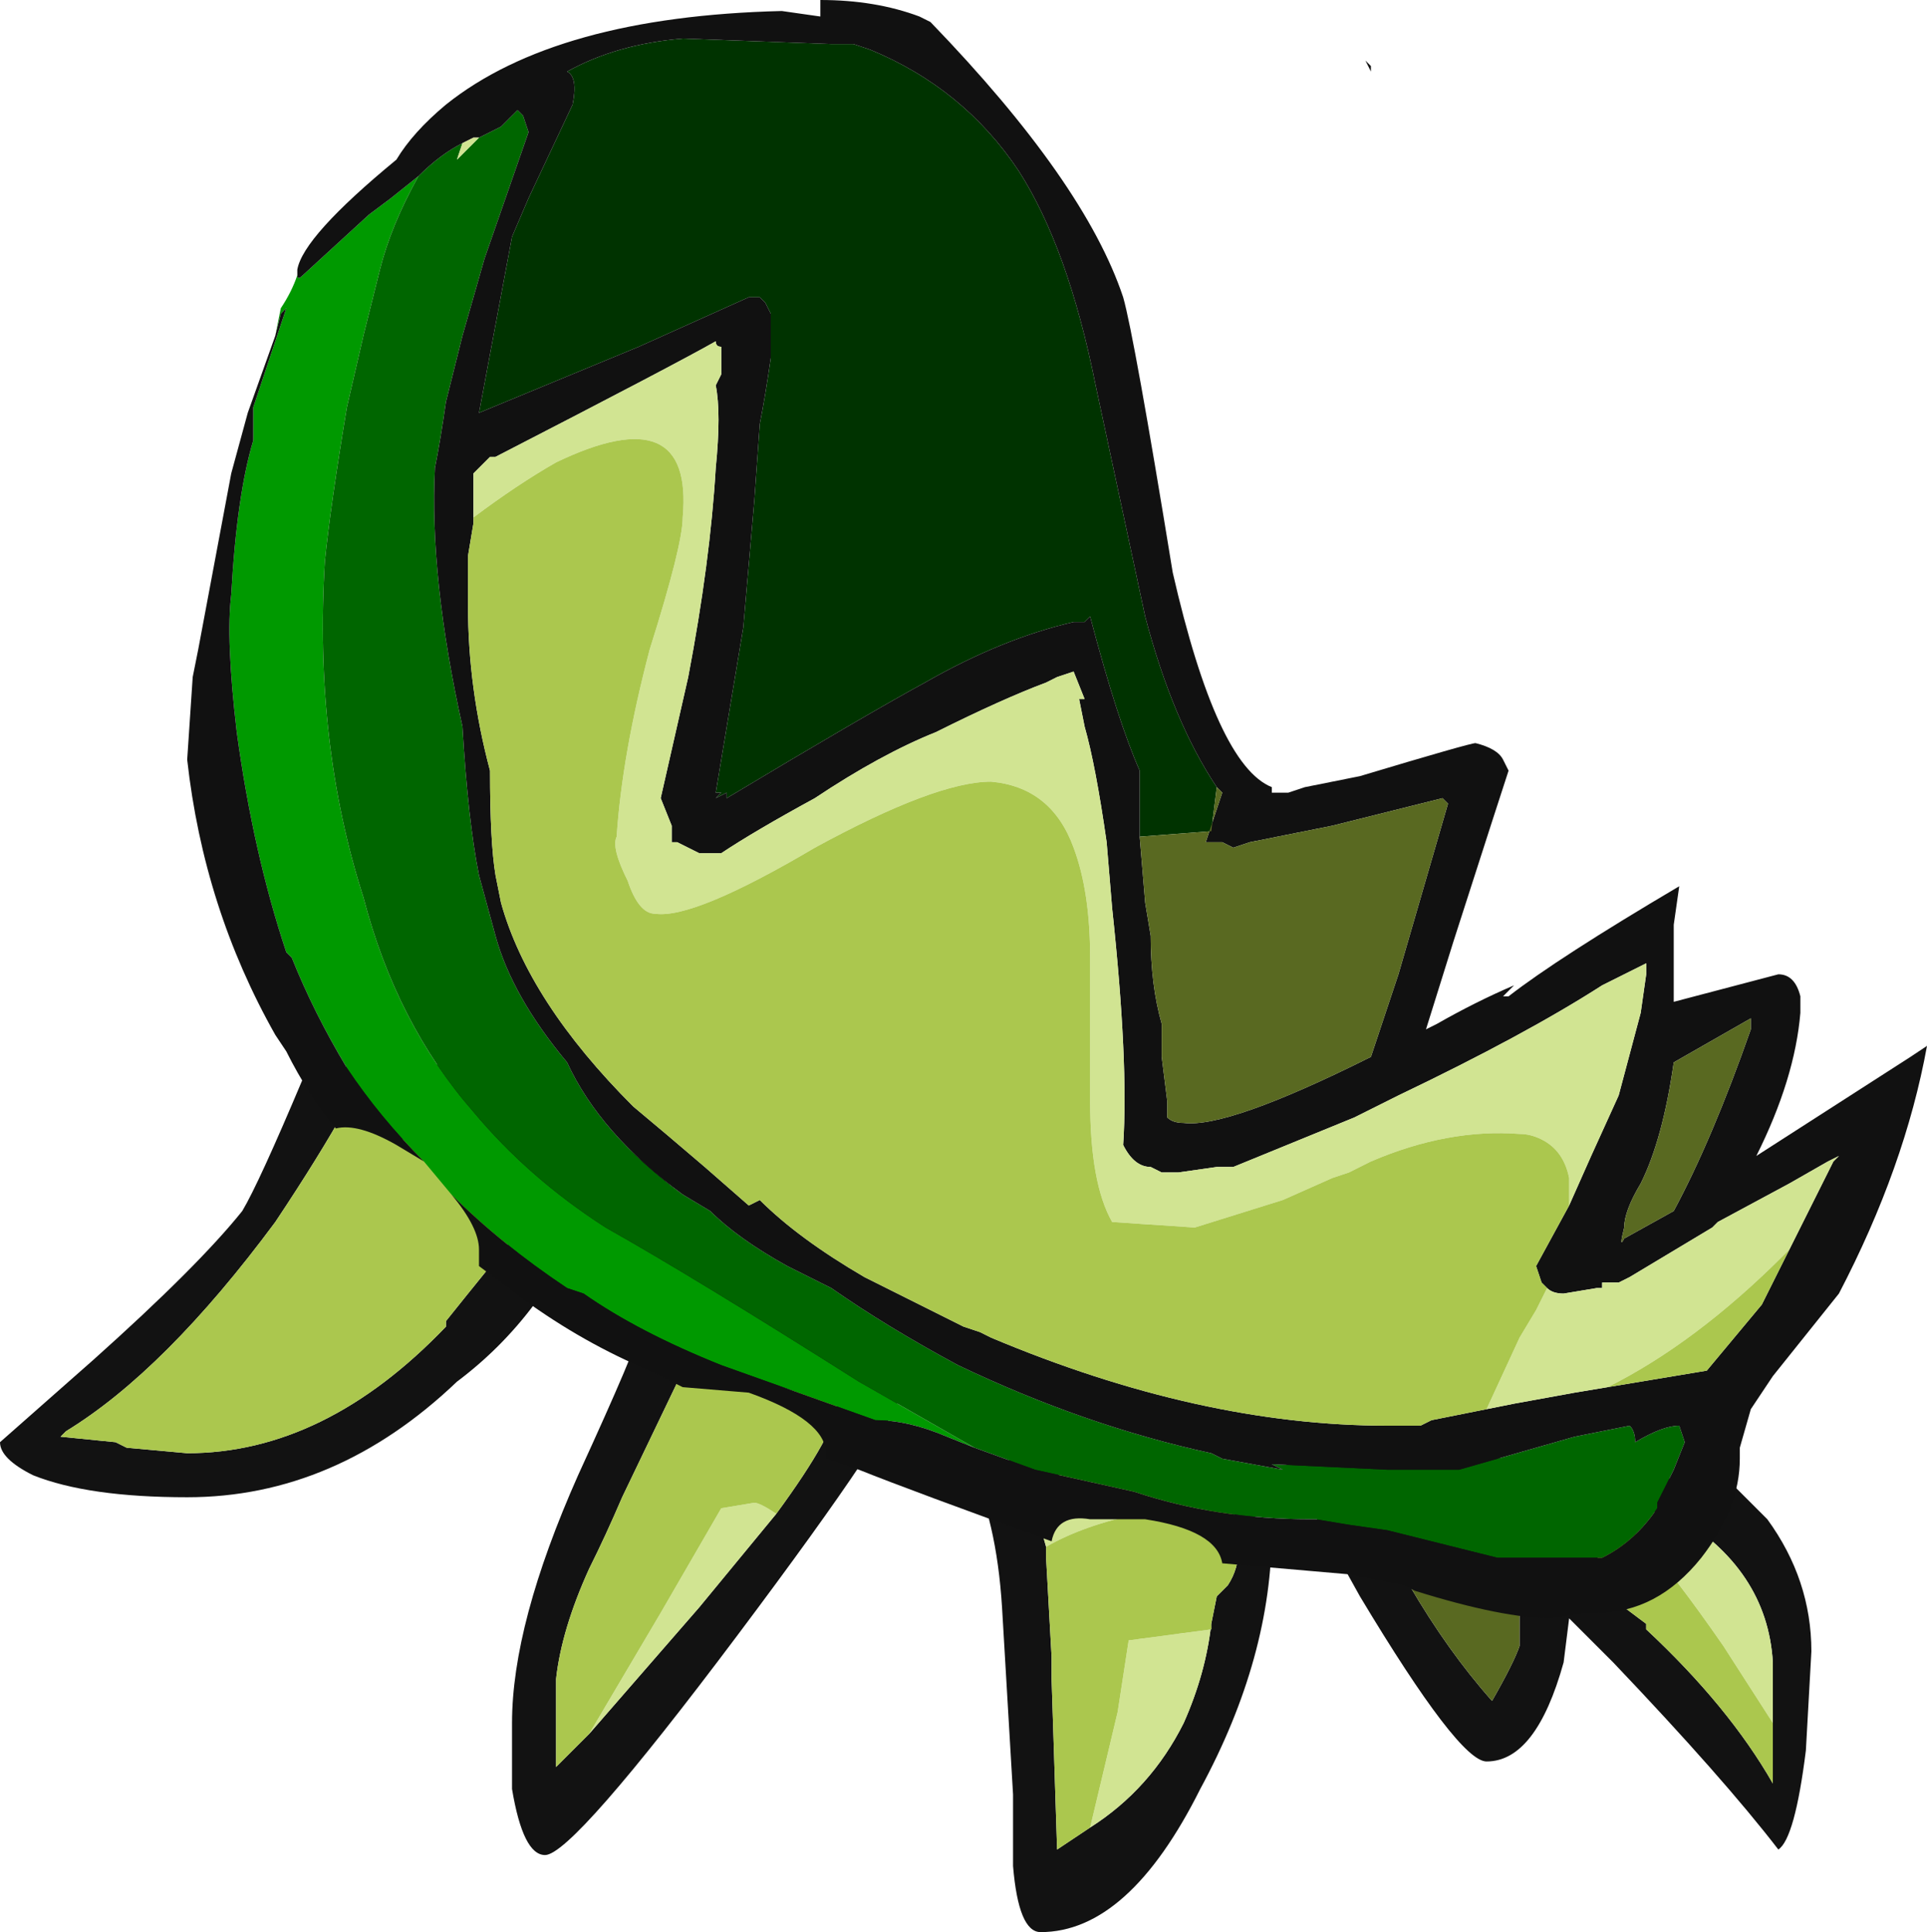 <?xml version="1.0" encoding="UTF-8" standalone="no"?>
<svg xmlns:ffdec="https://www.free-decompiler.com/flash" xmlns:xlink="http://www.w3.org/1999/xlink" ffdec:objectType="frame" height="122.85px" width="122.5px" xmlns="http://www.w3.org/2000/svg">
  <g transform="matrix(1.0, 0.0, 0.0, 1.0, 2.8, -31.15)">
    <use ffdec:characterId="222" height="17.55" transform="matrix(7.0, 0.0, 0.0, 7.0, -2.8, 31.15)" width="17.5" xlink:href="#shape0"/>
  </g>
  <defs>
    <g id="shape0" transform="matrix(1.0, 0.0, 0.0, 1.0, 0.4, -4.45)">
      <path d="M4.4 14.1 L7.8 17.05 Q7.8 17.3 6.3 19.3 4.8 21.3 4.55 21.3 4.35 21.3 4.25 20.7 L4.25 20.1 Q4.25 19.2 4.85 17.85 5.4 16.65 5.4 16.55 L4.45 16.3 Q4.15 16.7 3.75 17.0 2.65 18.05 1.3 18.05 0.4 18.05 -0.1 17.85 -0.4 17.7 -0.4 17.55 L0.45 16.8 Q1.4 15.95 1.8 15.45 1.95 15.2 2.35 14.25 L2.3 14.15 4.4 14.1 M10.45 17.8 L11.15 18.35 Q11.15 19.5 10.5 20.7 9.85 22.0 9.05 22.0 8.85 22.0 8.8 21.4 L8.8 20.75 8.7 19.05 Q8.65 18.25 8.4 17.75 L9.35 17.65 9.0 18.15 9.1 18.5 9.1 18.6 9.15 19.5 9.15 19.7 9.2 21.25 9.5 21.05 Q10.05 20.7 10.35 20.1 10.55 19.65 10.6 19.2 L10.65 18.95 10.75 18.85 Q10.85 18.7 10.85 18.5 L10.8 18.15 10.45 17.8 M11.15 17.45 L15.35 17.95 Q15.5 18.1 15.65 18.25 16.05 18.8 16.05 19.45 L16.0 20.35 Q15.9 21.15 15.75 21.25 15.25 20.6 14.25 19.55 L13.85 19.15 13.8 19.55 Q13.55 20.45 13.1 20.45 12.85 20.45 11.95 18.95 L11.2 17.6 11.15 17.45 M6.65 18.2 Q7.2 17.45 7.2 17.2 L5.85 16.8 5.25 18.05 Q5.1 18.4 4.95 18.7 4.7 19.25 4.65 19.7 L4.65 20.5 4.95 20.2 5.95 19.05 6.65 18.2 M4.35 15.45 L2.75 14.5 Q2.5 14.95 2.1 15.55 1.1 16.9 0.2 17.45 L0.15 17.5 0.65 17.55 0.75 17.6 1.3 17.65 Q2.55 17.65 3.65 16.5 L3.65 16.45 Q4.05 15.95 4.3 15.65 L4.35 15.45 M14.1 18.15 L13.95 18.3 14.35 19.05 14.55 19.2 14.55 19.25 Q15.3 19.95 15.7 20.65 L15.7 20.1 15.7 19.55 Q15.65 18.7 14.8 18.2 L14.1 18.15 M13.4 19.05 L12.4 18.85 Q12.75 19.45 13.15 19.9 13.35 19.55 13.4 19.4 L13.4 19.05" fill="#121212" fill-rule="evenodd" stroke="none"/>
      <path d="M9.35 17.65 L10.45 17.8 10.8 18.15 9.95 18.2 Q9.45 18.3 9.1 18.5 L9.0 18.15 9.35 17.65 M10.6 19.2 Q10.55 19.65 10.35 20.1 10.05 20.7 9.5 21.05 L9.75 20.0 9.85 19.35 10.6 19.25 10.6 19.2 M7.2 17.2 L5.85 16.8 7.2 17.2 M4.95 20.2 L5.6 19.1 6.15 18.15 6.45 18.1 Q6.5 18.1 6.65 18.2 L5.95 19.05 4.95 20.2 M2.75 14.5 L4.35 15.45 2.75 14.5 M13.95 18.3 L14.35 19.05 13.95 18.3 M15.7 20.1 L15.25 19.4 Q14.35 18.1 14.1 18.15 L14.8 18.2 Q15.65 18.7 15.7 19.55 L15.7 20.1" fill="#d1e492" fill-rule="evenodd" stroke="none"/>
      <path d="M13.4 19.05 L13.4 19.4 Q13.35 19.55 13.15 19.9 12.75 19.45 12.4 18.85 L13.4 19.05" fill="#596921" fill-rule="evenodd" stroke="none"/>
      <path d="M10.8 18.15 L10.85 18.5 Q10.85 18.7 10.75 18.85 L10.65 18.95 10.6 19.2 10.6 19.25 9.85 19.35 9.75 20.0 9.5 21.05 9.2 21.25 9.15 19.7 9.15 19.5 9.1 18.6 9.1 18.5 Q9.45 18.3 9.95 18.2 L10.8 18.15 M7.2 17.2 Q7.2 17.45 6.65 18.2 6.5 18.1 6.45 18.1 L6.15 18.15 5.6 19.1 4.95 20.2 4.65 20.5 4.65 19.7 Q4.7 19.25 4.95 18.7 5.1 18.4 5.25 18.05 L5.85 16.8 7.2 17.2 M2.75 14.5 L4.35 15.45 4.3 15.65 Q4.05 15.95 3.65 16.45 L3.65 16.5 Q2.55 17.65 1.3 17.65 L0.75 17.6 0.65 17.55 0.15 17.5 0.2 17.45 Q1.1 16.9 2.1 15.55 2.5 14.95 2.75 14.5 M13.95 18.3 L14.1 18.15 Q14.35 18.1 15.25 19.4 L15.7 20.1 15.7 20.65 Q15.3 19.95 14.55 19.25 L14.55 19.2 14.35 19.05 13.95 18.3" fill="#abc74e" fill-rule="evenodd" stroke="none"/>
      <path d="M3.7 15.3 L3.45 15.0 Q3.05 14.6 2.75 14.15 2.45 13.65 2.25 13.15 L2.2 13.1 Q1.9 12.2 1.75 11.1 1.65 10.25 1.7 9.85 1.75 8.95 1.9 8.45 L1.9 8.15 2.2 7.25 2.15 7.3 2.1 7.5 2.15 7.25 Q2.25 7.1 2.3 6.95 2.3 7.0 2.35 6.95 L2.95 6.4 3.15 6.25 3.4 6.05 Q3.15 6.5 3.05 6.9 L2.9 7.5 2.75 8.15 Q2.6 9.05 2.55 9.55 2.45 11.2 2.9 12.6 3.2 13.75 3.9 14.55 4.4 15.15 5.1 15.6 5.9 16.05 7.4 17.0 L8.45 17.6 8.2 17.5 Q7.85 17.35 7.55 17.35 L6.15 16.85 Q5.4 16.55 4.9 16.2 L4.75 16.15 Q4.15 15.75 3.7 15.3" fill="#009900" fill-rule="evenodd" stroke="none"/>
      <path d="M3.4 6.05 Q3.6 5.85 3.8 5.75 L3.75 5.9 3.95 5.7 4.15 5.6 4.3 5.45 4.35 5.5 4.4 5.65 4.0 6.8 3.8 7.5 3.65 8.1 Q3.6 8.45 3.55 8.7 3.5 9.7 3.8 11.05 3.85 11.9 3.95 12.4 L4.1 12.95 Q4.25 13.5 4.75 14.1 5.05 14.75 5.8 15.3 L6.05 15.45 Q6.3 15.7 6.75 15.95 L7.15 16.15 Q7.65 16.5 8.3 16.85 9.45 17.4 10.6 17.65 L10.7 17.7 11.25 17.8 11.15 17.75 12.2 17.8 12.85 17.8 13.9 17.5 14.4 17.4 Q14.45 17.45 14.45 17.55 14.7 17.4 14.85 17.4 L14.9 17.55 14.8 17.8 14.65 18.1 14.65 18.15 Q14.45 18.45 14.15 18.6 L13.2 18.6 12.2 18.35 11.85 18.3 11.55 18.25 11.5 18.25 Q10.65 18.25 9.9 18.0 L9.0 17.8 8.45 17.6 7.4 17.0 Q5.9 16.05 5.1 15.6 4.4 15.15 3.9 14.55 3.2 13.75 2.9 12.6 2.45 11.2 2.55 9.55 2.6 9.05 2.75 8.15 L2.9 7.5 3.05 6.9 Q3.15 6.5 3.4 6.05" fill="#006600" fill-rule="evenodd" stroke="none"/>
      <path d="M10.65 11.6 L10.6 12.0 9.95 12.05 9.95 11.45 Q9.75 11.0 9.5 10.05 L9.45 10.1 9.35 10.1 Q8.7 10.25 8.0 10.65 7.45 10.95 6.2 11.7 L6.2 11.65 6.1 11.7 6.15 11.65 6.1 11.65 6.35 10.15 6.45 9.0 6.5 8.3 Q6.55 8.05 6.6 7.7 6.6 7.45 6.6 7.3 L6.55 7.2 6.5 7.15 6.4 7.15 5.4 7.6 3.95 8.2 4.25 6.6 4.4 6.25 4.8 5.4 Q4.85 5.15 4.75 5.1 5.2 4.85 5.8 4.8 L7.15 4.85 7.35 4.85 7.5 4.9 Q8.35 5.25 8.85 6.0 9.3 6.7 9.55 7.95 L10.0 10.05 Q10.25 11.0 10.65 11.6" fill="#003300" fill-rule="evenodd" stroke="none"/>
      <path d="M12.0 5.0 L12.05 5.05 12.05 5.1 12.0 5.0 M2.3 6.95 L2.3 6.9 Q2.35 6.6 3.2 5.9 3.35 5.65 3.65 5.4 4.65 4.6 6.7 4.55 L7.05 4.6 7.05 4.45 Q7.55 4.45 7.95 4.6 L8.05 4.65 Q9.45 6.1 9.8 7.15 9.9 7.5 10.25 9.65 10.65 11.4 11.15 11.6 L11.15 11.65 11.3 11.65 11.45 11.6 11.95 11.5 Q12.95 11.2 13.0 11.2 13.2 11.25 13.25 11.35 L13.3 11.45 Q13.25 11.6 12.8 13.0 L12.55 13.8 12.65 13.75 Q13.0 13.55 13.35 13.4 L13.25 13.5 13.3 13.5 Q13.75 13.15 14.85 12.5 L14.8 12.85 14.8 13.55 15.75 13.3 Q15.9 13.3 15.95 13.5 L15.95 13.65 Q15.9 14.25 15.55 14.95 L16.95 14.05 17.1 13.95 Q16.9 15.05 16.3 16.2 L15.7 16.95 15.5 17.25 15.4 17.6 15.4 17.7 Q15.4 18.15 15.05 18.6 14.65 19.1 14.1 19.1 L14.0 19.1 13.7 19.15 Q13.25 19.15 12.45 18.9 L12.35 18.85 11.85 18.75 10.7 18.65 Q10.65 18.35 10.0 18.25 L9.5 18.25 Q9.2 18.2 9.15 18.45 7.9 18.0 7.4 17.8 L7.1 17.7 7.1 17.65 Q7.1 17.35 6.4 17.1 L5.8 17.05 5.5 16.9 Q4.9 16.65 4.35 16.25 L3.95 15.95 3.95 15.8 Q3.95 15.6 3.7 15.3 4.15 15.75 4.75 16.15 L4.9 16.2 Q5.4 16.55 6.15 16.85 L7.55 17.35 Q7.85 17.35 8.2 17.5 L8.45 17.6 9.0 17.8 9.9 18.0 Q10.65 18.25 11.5 18.25 L11.55 18.25 11.85 18.3 12.2 18.35 13.2 18.6 14.15 18.6 Q14.45 18.45 14.65 18.15 L14.65 18.1 14.8 17.8 14.9 17.55 14.85 17.4 Q14.7 17.4 14.45 17.55 14.45 17.45 14.4 17.4 L13.9 17.5 12.85 17.8 12.2 17.8 11.15 17.75 11.25 17.8 10.7 17.7 10.6 17.65 Q9.45 17.4 8.3 16.85 7.65 16.5 7.15 16.15 L6.75 15.95 Q6.3 15.7 6.05 15.45 L5.8 15.3 Q5.05 14.75 4.75 14.1 4.25 13.5 4.1 12.95 L3.95 12.4 Q3.85 11.9 3.8 11.05 3.5 9.7 3.55 8.7 3.6 8.45 3.65 8.1 L3.8 7.5 4.0 6.8 4.4 5.65 4.35 5.5 4.3 5.45 4.15 5.6 3.95 5.7 3.9 5.7 3.8 5.75 Q3.6 5.85 3.4 6.05 L3.15 6.25 2.95 6.4 2.35 6.95 Q2.3 7.0 2.3 6.95 M3.45 15.0 L3.2 14.85 Q2.85 14.65 2.65 14.7 2.4 14.4 2.2 14.0 L2.1 13.85 Q1.45 12.7 1.3 11.35 L1.35 10.6 1.4 10.35 1.7 8.75 1.85 8.2 2.1 7.5 2.15 7.3 2.2 7.25 1.9 8.15 1.9 8.45 Q1.75 8.95 1.7 9.85 1.65 10.25 1.75 11.1 1.9 12.2 2.2 13.1 L2.25 13.15 Q2.45 13.65 2.75 14.15 3.05 14.6 3.45 15.0 M9.95 12.05 L10.0 12.65 10.05 12.95 Q10.05 13.4 10.15 13.75 L10.15 14.05 10.2 14.45 10.2 14.6 Q10.25 14.65 10.35 14.65 10.75 14.7 12.05 14.05 L12.3 13.3 12.75 11.75 12.7 11.7 11.7 11.95 10.95 12.1 10.8 12.15 10.7 12.1 10.55 12.1 10.7 11.65 10.65 11.6 Q10.25 11.0 10.0 10.05 L9.55 7.95 Q9.3 6.7 8.85 6.0 8.35 5.25 7.5 4.9 L7.35 4.85 7.15 4.85 5.8 4.8 Q5.2 4.85 4.75 5.1 4.85 5.15 4.8 5.4 L4.4 6.25 4.25 6.6 3.95 8.2 5.4 7.6 6.4 7.15 6.5 7.15 6.55 7.2 6.6 7.3 Q6.6 7.45 6.6 7.7 6.55 8.05 6.5 8.3 L6.45 9.0 6.35 10.15 6.1 11.65 6.15 11.65 6.1 11.7 6.2 11.65 6.2 11.7 Q7.45 10.95 8.0 10.65 8.7 10.25 9.35 10.1 L9.45 10.1 9.5 10.05 Q9.75 11.0 9.95 11.45 L9.95 12.05 M14.8 14.1 Q14.7 14.8 14.5 15.2 14.35 15.45 14.35 15.6 14.3 15.8 14.35 15.7 L14.8 15.45 Q15.15 14.8 15.5 13.8 L15.5 13.7 14.8 14.1 M13.85 15.4 L14.05 14.95 14.3 14.4 14.5 13.65 14.55 13.3 14.55 13.2 14.15 13.4 Q13.45 13.85 12.3 14.4 L11.9 14.6 10.8 15.05 10.65 15.05 10.3 15.1 10.15 15.1 10.05 15.05 Q9.9 15.05 9.8 14.85 9.85 14.1 9.7 12.7 L9.65 12.1 Q9.55 11.4 9.45 11.05 L9.4 10.8 9.45 10.8 9.35 10.55 9.2 10.6 9.1 10.65 Q8.7 10.8 8.1 11.1 7.6 11.3 7.0 11.7 6.45 12.0 6.15 12.2 L5.95 12.2 5.75 12.1 5.7 12.1 Q5.7 12.05 5.7 11.95 L5.6 11.7 5.85 10.6 Q6.05 9.55 6.1 8.7 6.15 8.2 6.1 7.95 L6.15 7.85 6.15 7.6 Q6.1 7.6 6.1 7.55 5.75 7.75 4.1 8.6 L4.05 8.6 3.9 8.75 3.9 9.15 3.9 9.2 3.85 9.5 3.85 9.95 Q3.85 10.7 4.05 11.45 4.05 12.1 4.1 12.4 L4.15 12.65 Q4.4 13.55 5.35 14.5 5.65 14.75 6.0 15.05 L6.4 15.4 6.5 15.35 Q6.85 15.7 7.45 16.05 7.85 16.25 8.35 16.5 L8.5 16.55 8.6 16.6 Q10.5 17.4 12.2 17.4 L12.5 17.4 12.6 17.35 13.1 17.25 13.35 17.2 13.9 17.1 14.2 17.05 15.1 16.9 15.6 16.3 15.85 15.8 16.25 15.0 16.3 14.95 16.2 15.0 15.85 15.2 15.2 15.55 15.15 15.6 14.4 16.05 14.3 16.1 14.15 16.1 14.15 16.15 14.1 16.15 13.8 16.2 Q13.7 16.2 13.65 16.15 L13.6 16.1 13.55 15.95 13.85 15.4 M12.65 17.25 L12.65 17.25" fill="#111111" fill-rule="evenodd" stroke="none"/>
      <path d="M10.65 11.6 L10.7 11.65 10.55 12.1 10.7 12.1 10.8 12.15 10.95 12.1 11.7 11.95 12.7 11.7 12.75 11.75 12.3 13.3 12.05 14.05 Q10.75 14.7 10.35 14.65 10.25 14.65 10.2 14.6 L10.2 14.45 10.15 14.05 10.15 13.75 Q10.05 13.4 10.05 12.95 L10.0 12.65 9.95 12.05 10.6 12.0 10.65 11.6 M14.8 14.1 L15.5 13.7 15.5 13.8 Q15.15 14.8 14.8 15.45 L14.35 15.7 Q14.3 15.8 14.35 15.6 14.35 15.45 14.5 15.2 14.7 14.8 14.8 14.1" fill="#596921" fill-rule="evenodd" stroke="none"/>
      <path d="M3.8 5.75 L3.9 5.7 3.95 5.7 3.75 5.9 3.8 5.75 M3.9 9.15 L3.9 8.75 4.05 8.6 4.1 8.6 Q5.75 7.75 6.1 7.55 6.1 7.6 6.15 7.6 L6.15 7.85 6.1 7.95 Q6.15 8.2 6.1 8.7 6.05 9.55 5.85 10.6 L5.6 11.7 5.7 11.95 Q5.7 12.05 5.7 12.1 L5.75 12.1 5.95 12.2 6.15 12.2 Q6.45 12.0 7.0 11.7 7.6 11.3 8.1 11.1 8.7 10.8 9.1 10.65 L9.2 10.6 9.35 10.55 9.45 10.8 9.4 10.8 9.45 11.05 Q9.55 11.4 9.65 12.1 L9.7 12.7 Q9.85 14.1 9.8 14.85 9.9 15.05 10.05 15.05 L10.15 15.1 10.3 15.1 10.65 15.05 10.8 15.05 11.9 14.6 12.3 14.4 Q13.45 13.85 14.15 13.4 L14.55 13.2 14.55 13.3 14.5 13.65 14.3 14.4 14.05 14.95 13.85 15.4 13.85 15.15 Q13.8 14.9 13.6 14.8 13.5 14.75 13.4 14.75 12.75 14.7 12.05 15.0 L11.85 15.1 11.7 15.15 11.25 15.35 10.45 15.6 9.7 15.55 Q9.5 15.2 9.5 14.45 L9.5 13.15 Q9.5 12.55 9.35 12.15 9.15 11.6 8.6 11.55 8.1 11.55 7.0 12.15 5.9 12.8 5.55 12.75 5.4 12.75 5.3 12.45 5.15 12.15 5.2 12.05 5.25 11.3 5.5 10.35 5.8 9.4 5.8 9.15 5.9 8.05 4.65 8.65 4.3 8.85 3.9 9.15 M13.65 16.15 Q13.7 16.2 13.8 16.2 L14.1 16.15 14.15 16.15 14.15 16.1 14.3 16.1 14.4 16.05 15.15 15.6 15.2 15.55 15.85 15.2 16.2 15.0 16.3 14.95 16.25 15.0 15.85 15.8 15.8 15.85 Q15.0 16.65 14.2 17.05 L13.9 17.1 13.35 17.2 13.1 17.25 13.4 16.6 13.55 16.35 13.65 16.15" fill="#d1e492" fill-rule="evenodd" stroke="none"/>
      <path d="M3.9 9.15 Q4.3 8.85 4.65 8.65 5.9 8.05 5.8 9.15 5.8 9.4 5.5 10.35 5.25 11.3 5.2 12.05 5.15 12.15 5.3 12.45 5.4 12.75 5.55 12.75 5.9 12.8 7.0 12.15 8.1 11.55 8.6 11.55 9.15 11.6 9.35 12.15 9.5 12.55 9.5 13.15 L9.5 14.45 Q9.5 15.2 9.7 15.55 L10.45 15.6 11.25 15.35 11.7 15.15 11.85 15.1 12.05 15.0 Q12.75 14.7 13.4 14.75 13.5 14.75 13.6 14.8 13.8 14.9 13.85 15.15 L13.85 15.4 13.55 15.95 13.6 16.1 13.65 16.15 13.55 16.35 13.4 16.6 13.1 17.25 12.6 17.35 12.5 17.4 12.2 17.4 Q10.5 17.4 8.6 16.6 L8.5 16.55 8.35 16.5 Q7.85 16.25 7.45 16.05 6.85 15.7 6.5 15.35 L6.4 15.4 6.0 15.05 Q5.65 14.75 5.35 14.5 4.4 13.55 4.15 12.65 L4.1 12.4 Q4.05 12.1 4.05 11.45 3.85 10.7 3.85 9.95 L3.85 9.5 3.9 9.2 3.9 9.15 M15.85 15.8 L15.6 16.3 15.1 16.9 14.2 17.05 Q15.0 16.65 15.8 15.85 L15.85 15.8 M12.65 17.25 L12.65 17.25" fill="#abc74e" fill-rule="evenodd" stroke="none"/>
    </g>
  </defs>
</svg>
